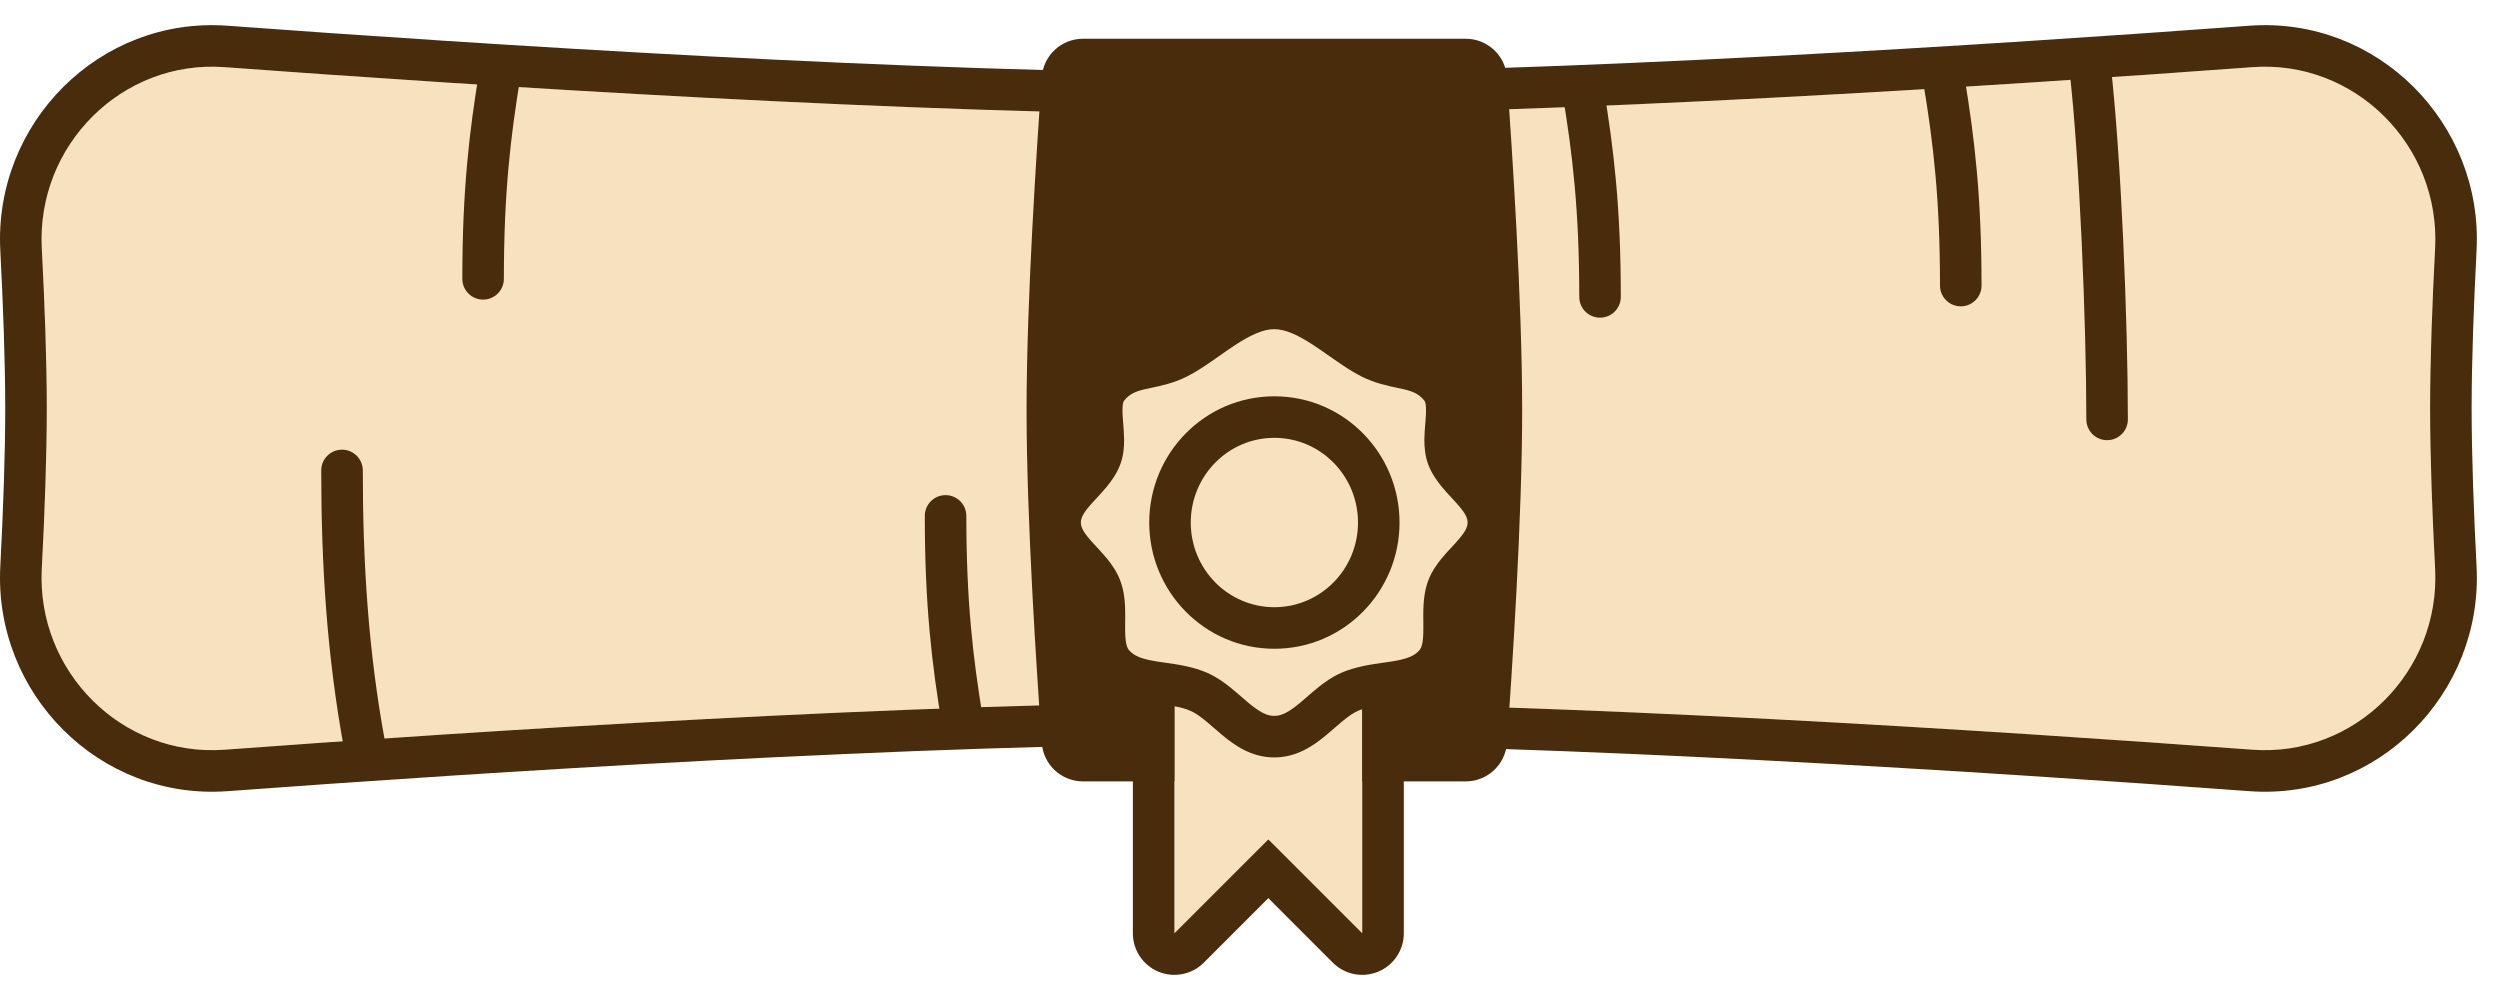 <svg width="75" height="30" viewBox="0 0 75 30" fill="none" xmlns="http://www.w3.org/2000/svg">
<path d="M1.254 7.446C1.093 4.363 3.658 1.788 6.737 2.015C14.278 2.571 27.533 3.434 37.153 3.434C46.774 3.434 60.028 2.571 67.569 2.015C70.648 1.788 73.213 4.363 73.053 7.446C72.968 9.083 72.903 10.808 72.903 12.253C72.903 13.699 72.968 15.423 73.053 17.061C73.213 20.144 70.648 22.719 67.569 22.492C60.028 21.936 46.774 21.072 37.153 21.072C27.533 21.072 14.278 21.936 6.737 22.492C3.658 22.719 1.093 20.144 1.254 17.061C1.339 15.423 1.404 13.699 1.404 12.253C1.404 10.808 1.339 9.083 1.254 7.446Z" fill="#F7E1BE"/>
<path fill-rule="evenodd" clip-rule="evenodd" d="M6.829 0.772C14.37 1.328 27.584 2.188 37.153 2.188C46.723 2.188 59.936 1.328 67.478 0.772C71.325 0.488 74.496 3.699 74.297 7.51C74.213 9.139 74.149 10.839 74.149 12.253C74.149 13.667 74.213 15.367 74.297 16.996C74.496 20.808 71.325 24.018 67.478 23.735C59.936 23.178 46.723 22.319 37.153 22.319C27.584 22.319 14.37 23.178 6.829 23.735C2.981 24.018 -0.189 20.808 0.009 16.996C0.093 15.367 0.157 13.667 0.157 12.253C0.157 10.839 0.093 9.139 0.009 7.51C-0.189 3.699 2.981 0.488 6.829 0.772ZM6.737 2.015C3.658 1.788 1.093 4.363 1.254 7.446C1.339 9.083 1.404 10.807 1.404 12.253C1.404 13.699 1.339 15.423 1.254 17.061C1.093 20.144 3.658 22.718 6.737 22.491C14.278 21.935 27.533 21.072 37.153 21.072C46.774 21.072 60.028 21.935 67.569 22.491C70.648 22.718 73.213 20.144 73.053 17.061C72.968 15.423 72.903 13.699 72.903 12.253C72.903 10.807 72.968 9.083 73.053 7.446C73.213 4.363 70.648 1.788 67.569 2.015C60.028 2.571 46.774 3.434 37.153 3.434C27.533 3.434 14.278 2.571 6.737 2.015Z" fill="#482C0C"/>
<path d="M31.255 2.308C31.302 1.66 31.842 1.162 32.492 1.162H43.97C44.62 1.162 45.16 1.66 45.207 2.308C45.361 4.429 45.665 9.044 45.665 12.302C45.665 15.56 45.361 20.175 45.207 22.295C45.16 22.943 44.62 23.442 43.97 23.442H32.492C31.842 23.442 31.302 22.943 31.255 22.295C31.101 20.175 30.797 15.56 30.797 12.302C30.797 9.044 31.101 4.429 31.255 2.308Z" fill="#482C0C"/>
<path d="M35.232 18.02H40.867V27.999L38.05 25.182L35.232 27.999V18.02Z" fill="#F7E1BE"/>
<path fill-rule="evenodd" clip-rule="evenodd" d="M33.986 18.02C33.986 17.331 34.544 16.773 35.232 16.773H40.867C41.556 16.773 42.114 17.331 42.114 18.02V27.999C42.114 28.503 41.81 28.958 41.344 29.151C40.879 29.344 40.343 29.237 39.986 28.881L38.05 26.944L36.113 28.881C35.757 29.237 35.221 29.344 34.755 29.151C34.289 28.958 33.986 28.503 33.986 27.999V18.02ZM38.05 25.182L40.867 27.999V18.02H35.232V27.999L38.05 25.182Z" fill="#482C0C"/>
<path d="M44.651 15.676C44.651 16.484 43.705 16.919 43.433 17.632C43.156 18.356 43.549 19.354 43.045 19.925C42.435 20.617 41.34 20.379 40.484 20.757C39.691 21.108 39.151 22.1 38.227 22.1C37.304 22.1 36.764 21.108 35.97 20.757C35.115 20.379 34.02 20.617 33.409 19.925C32.906 19.354 33.299 18.356 33.022 17.632C32.75 16.919 31.803 16.484 31.803 15.676C31.803 14.867 32.75 14.432 33.022 13.72C33.268 13.077 32.816 12.147 33.243 11.623C33.811 10.925 34.522 11.146 35.331 10.737C36.202 10.297 37.185 9.252 38.227 9.252C39.269 9.252 40.253 10.297 41.123 10.737C41.933 11.146 42.644 10.925 43.212 11.623C43.638 12.147 43.187 13.077 43.433 13.72C43.705 14.432 44.651 14.867 44.651 15.676Z" fill="#F7E1BE"/>
<path fill-rule="evenodd" clip-rule="evenodd" d="M36.359 10.832C36.125 10.993 35.871 11.162 35.613 11.293C35.214 11.495 34.807 11.579 34.52 11.639C34.453 11.653 34.393 11.666 34.34 11.678C34.052 11.747 33.886 11.82 33.726 12.016C33.692 12.059 33.655 12.166 33.686 12.579C33.689 12.614 33.692 12.651 33.695 12.69C33.707 12.84 33.722 13.021 33.723 13.191C33.725 13.412 33.705 13.679 33.604 13.942C33.502 14.21 33.344 14.431 33.197 14.609C33.099 14.727 32.983 14.852 32.884 14.959C32.843 15.003 32.805 15.044 32.773 15.08C32.504 15.377 32.426 15.53 32.426 15.676C32.426 15.822 32.504 15.975 32.773 16.271C32.805 16.308 32.843 16.349 32.884 16.393C32.983 16.499 33.099 16.624 33.197 16.742C33.344 16.92 33.502 17.141 33.604 17.409C33.707 17.678 33.74 17.95 33.751 18.185C33.759 18.351 33.757 18.53 33.755 18.683C33.755 18.739 33.754 18.79 33.754 18.837C33.753 19.264 33.798 19.424 33.877 19.513C34.027 19.683 34.258 19.772 34.698 19.843C34.769 19.855 34.849 19.866 34.935 19.878C35.307 19.93 35.797 19.999 36.222 20.187C36.493 20.307 36.724 20.473 36.919 20.63C37.021 20.712 37.148 20.822 37.261 20.92C37.333 20.982 37.399 21.039 37.45 21.082C37.786 21.362 38.002 21.477 38.227 21.477C38.452 21.477 38.669 21.362 39.005 21.082C39.056 21.039 39.122 20.982 39.194 20.92C39.306 20.822 39.433 20.712 39.536 20.63C39.73 20.473 39.962 20.307 40.232 20.187C40.658 19.999 41.148 19.93 41.52 19.878C41.606 19.866 41.685 19.855 41.757 19.843C42.197 19.772 42.428 19.683 42.578 19.513C42.656 19.424 42.702 19.264 42.701 18.837C42.701 18.79 42.7 18.739 42.7 18.683C42.698 18.53 42.696 18.351 42.704 18.185C42.715 17.95 42.748 17.678 42.85 17.409C42.953 17.141 43.111 16.92 43.258 16.742C43.355 16.624 43.471 16.499 43.571 16.393C43.611 16.349 43.65 16.308 43.682 16.271C43.951 15.975 44.028 15.822 44.028 15.676C44.028 15.53 43.951 15.377 43.682 15.08C43.65 15.044 43.611 15.003 43.571 14.959C43.471 14.852 43.355 14.727 43.258 14.609C43.111 14.431 42.953 14.21 42.85 13.942C42.75 13.679 42.73 13.412 42.731 13.191C42.732 13.021 42.747 12.84 42.76 12.69C42.763 12.651 42.766 12.614 42.769 12.579C42.8 12.166 42.763 12.059 42.728 12.016C42.568 11.82 42.403 11.747 42.114 11.678C42.062 11.666 42.001 11.653 41.934 11.639C41.647 11.579 41.241 11.495 40.842 11.293C40.584 11.162 40.329 10.993 40.096 10.832C40.018 10.778 39.943 10.725 39.87 10.674C39.711 10.562 39.559 10.455 39.399 10.351C38.926 10.043 38.553 9.875 38.227 9.875C37.902 9.875 37.529 10.043 37.055 10.351C36.896 10.455 36.744 10.562 36.585 10.674C36.512 10.725 36.437 10.778 36.359 10.832ZM36.374 9.307C36.871 8.983 37.511 8.629 38.227 8.629C38.944 8.629 39.583 8.983 40.08 9.307C40.258 9.424 40.44 9.551 40.607 9.668C40.676 9.717 40.742 9.763 40.805 9.807C41.033 9.965 41.228 10.091 41.405 10.181C41.643 10.301 41.846 10.345 42.112 10.401C42.2 10.42 42.296 10.44 42.402 10.466C42.813 10.563 43.287 10.728 43.695 11.229C44.085 11.708 44.038 12.324 44.012 12.669L44.011 12.674C44.007 12.727 44.003 12.776 43.999 12.823C43.988 12.964 43.978 13.081 43.978 13.198C43.977 13.348 43.993 13.439 44.015 13.497C44.048 13.585 44.111 13.686 44.218 13.815C44.293 13.905 44.366 13.984 44.451 14.075C44.498 14.126 44.549 14.181 44.606 14.243C44.879 14.545 45.275 15.013 45.275 15.676C45.275 16.338 44.879 16.807 44.606 17.108C44.549 17.171 44.498 17.226 44.451 17.277C44.366 17.368 44.293 17.446 44.218 17.537C44.111 17.666 44.048 17.767 44.015 17.855C43.979 17.948 43.957 18.072 43.949 18.245C43.943 18.371 43.944 18.491 43.946 18.629C43.946 18.693 43.947 18.761 43.947 18.835C43.948 19.231 43.938 19.855 43.513 20.337C43.053 20.859 42.43 20.997 41.957 21.074C41.828 21.095 41.71 21.112 41.6 21.128C41.252 21.178 40.988 21.216 40.736 21.327C40.61 21.383 40.477 21.472 40.318 21.6C40.216 21.682 40.138 21.751 40.051 21.826C39.98 21.889 39.903 21.956 39.804 22.038C39.441 22.342 38.926 22.723 38.227 22.723C37.529 22.723 37.014 22.342 36.651 22.038C36.551 21.956 36.475 21.889 36.403 21.826C36.317 21.751 36.239 21.682 36.137 21.6C35.978 21.472 35.845 21.383 35.718 21.327C35.467 21.216 35.203 21.178 34.855 21.128C34.745 21.112 34.627 21.095 34.498 21.074C34.025 20.997 33.402 20.859 32.942 20.337C32.517 19.855 32.507 19.231 32.507 18.835C32.508 18.761 32.508 18.693 32.509 18.629C32.511 18.491 32.512 18.371 32.506 18.245C32.498 18.072 32.476 17.948 32.44 17.855C32.406 17.767 32.343 17.666 32.236 17.537C32.162 17.446 32.089 17.368 32.004 17.277C31.957 17.226 31.906 17.171 31.849 17.108C31.576 16.807 31.18 16.338 31.18 15.676C31.18 15.013 31.576 14.545 31.849 14.243C31.906 14.181 31.957 14.126 32.004 14.075C32.089 13.984 32.162 13.905 32.236 13.815C32.343 13.686 32.406 13.585 32.44 13.497C32.462 13.439 32.478 13.348 32.477 13.198C32.476 13.081 32.467 12.964 32.455 12.823C32.451 12.776 32.447 12.727 32.443 12.674L32.443 12.669C32.417 12.324 32.37 11.708 32.76 11.229C33.168 10.728 33.641 10.563 34.053 10.466C34.159 10.44 34.254 10.42 34.343 10.401C34.608 10.345 34.812 10.301 35.05 10.181C35.227 10.091 35.422 9.965 35.65 9.807C35.712 9.763 35.779 9.717 35.848 9.668C36.015 9.551 36.196 9.424 36.374 9.307Z" fill="#482C0C"/>
<path fill-rule="evenodd" clip-rule="evenodd" d="M41.986 15.676C41.986 17.752 40.32 19.463 38.231 19.463C36.143 19.463 34.477 17.752 34.477 15.676C34.477 13.599 36.143 11.889 38.231 11.889C40.32 11.889 41.986 13.599 41.986 15.676ZM38.231 18.216C39.617 18.216 40.74 17.079 40.74 15.676C40.74 14.273 39.617 13.135 38.231 13.135C36.846 13.135 35.723 14.273 35.723 15.676C35.723 17.079 36.846 18.216 38.231 18.216Z" fill="#482C0C"/>
<path fill-rule="evenodd" clip-rule="evenodd" d="M63.213 13.205C62.869 13.205 62.59 12.926 62.59 12.582C62.59 9.669 62.386 4.76 62.084 2.103C62.045 1.761 62.29 1.452 62.632 1.413C62.974 1.374 63.283 1.62 63.322 1.962C63.632 4.682 63.836 9.641 63.836 12.582C63.836 12.926 63.557 13.205 63.213 13.205Z" fill="#482C0C"/>
<path fill-rule="evenodd" clip-rule="evenodd" d="M58.823 9.19C58.479 9.19 58.2 8.911 58.2 8.566C58.2 5.986 58 4.285 57.698 2.475C57.641 2.136 57.871 1.814 58.21 1.758C58.55 1.701 58.871 1.931 58.927 2.27C59.238 4.135 59.446 5.906 59.446 8.566C59.446 8.911 59.167 9.19 58.823 9.19Z" fill="#482C0C"/>
<path fill-rule="evenodd" clip-rule="evenodd" d="M48.001 9.53C47.657 9.53 47.378 9.251 47.378 8.907C47.378 6.326 47.178 4.625 46.876 2.815C46.819 2.476 47.049 2.155 47.388 2.098C47.728 2.042 48.049 2.271 48.105 2.61C48.416 4.476 48.624 6.246 48.624 8.907C48.624 9.251 48.345 9.53 48.001 9.53Z" fill="#482C0C"/>
<path fill-rule="evenodd" clip-rule="evenodd" d="M28.367 14.854C28.711 14.854 28.99 15.133 28.99 15.477C28.99 18.058 29.191 19.759 29.492 21.569C29.549 21.908 29.32 22.229 28.98 22.286C28.641 22.342 28.32 22.113 28.263 21.774C27.952 19.908 27.744 18.138 27.744 15.477C27.744 15.133 28.023 14.854 28.367 14.854Z" fill="#482C0C"/>
<path fill-rule="evenodd" clip-rule="evenodd" d="M14.493 8.988C14.837 8.988 15.116 8.709 15.116 8.365C15.116 5.785 15.317 4.084 15.618 2.274C15.675 1.934 15.445 1.613 15.106 1.556C14.767 1.5 14.445 1.729 14.389 2.069C14.078 3.934 13.87 5.704 13.87 8.365C13.87 8.709 14.149 8.988 14.493 8.988Z" fill="#482C0C"/>
<path fill-rule="evenodd" clip-rule="evenodd" d="M10.26 13.49C10.605 13.49 10.884 13.769 10.884 14.113C10.884 16.913 11.052 19.561 11.554 22.27C11.617 22.608 11.393 22.933 11.055 22.996C10.716 23.058 10.391 22.835 10.328 22.497C9.809 19.692 9.637 16.963 9.637 14.113C9.637 13.769 9.916 13.49 10.26 13.49Z" fill="#482C0C"/>
</svg>

